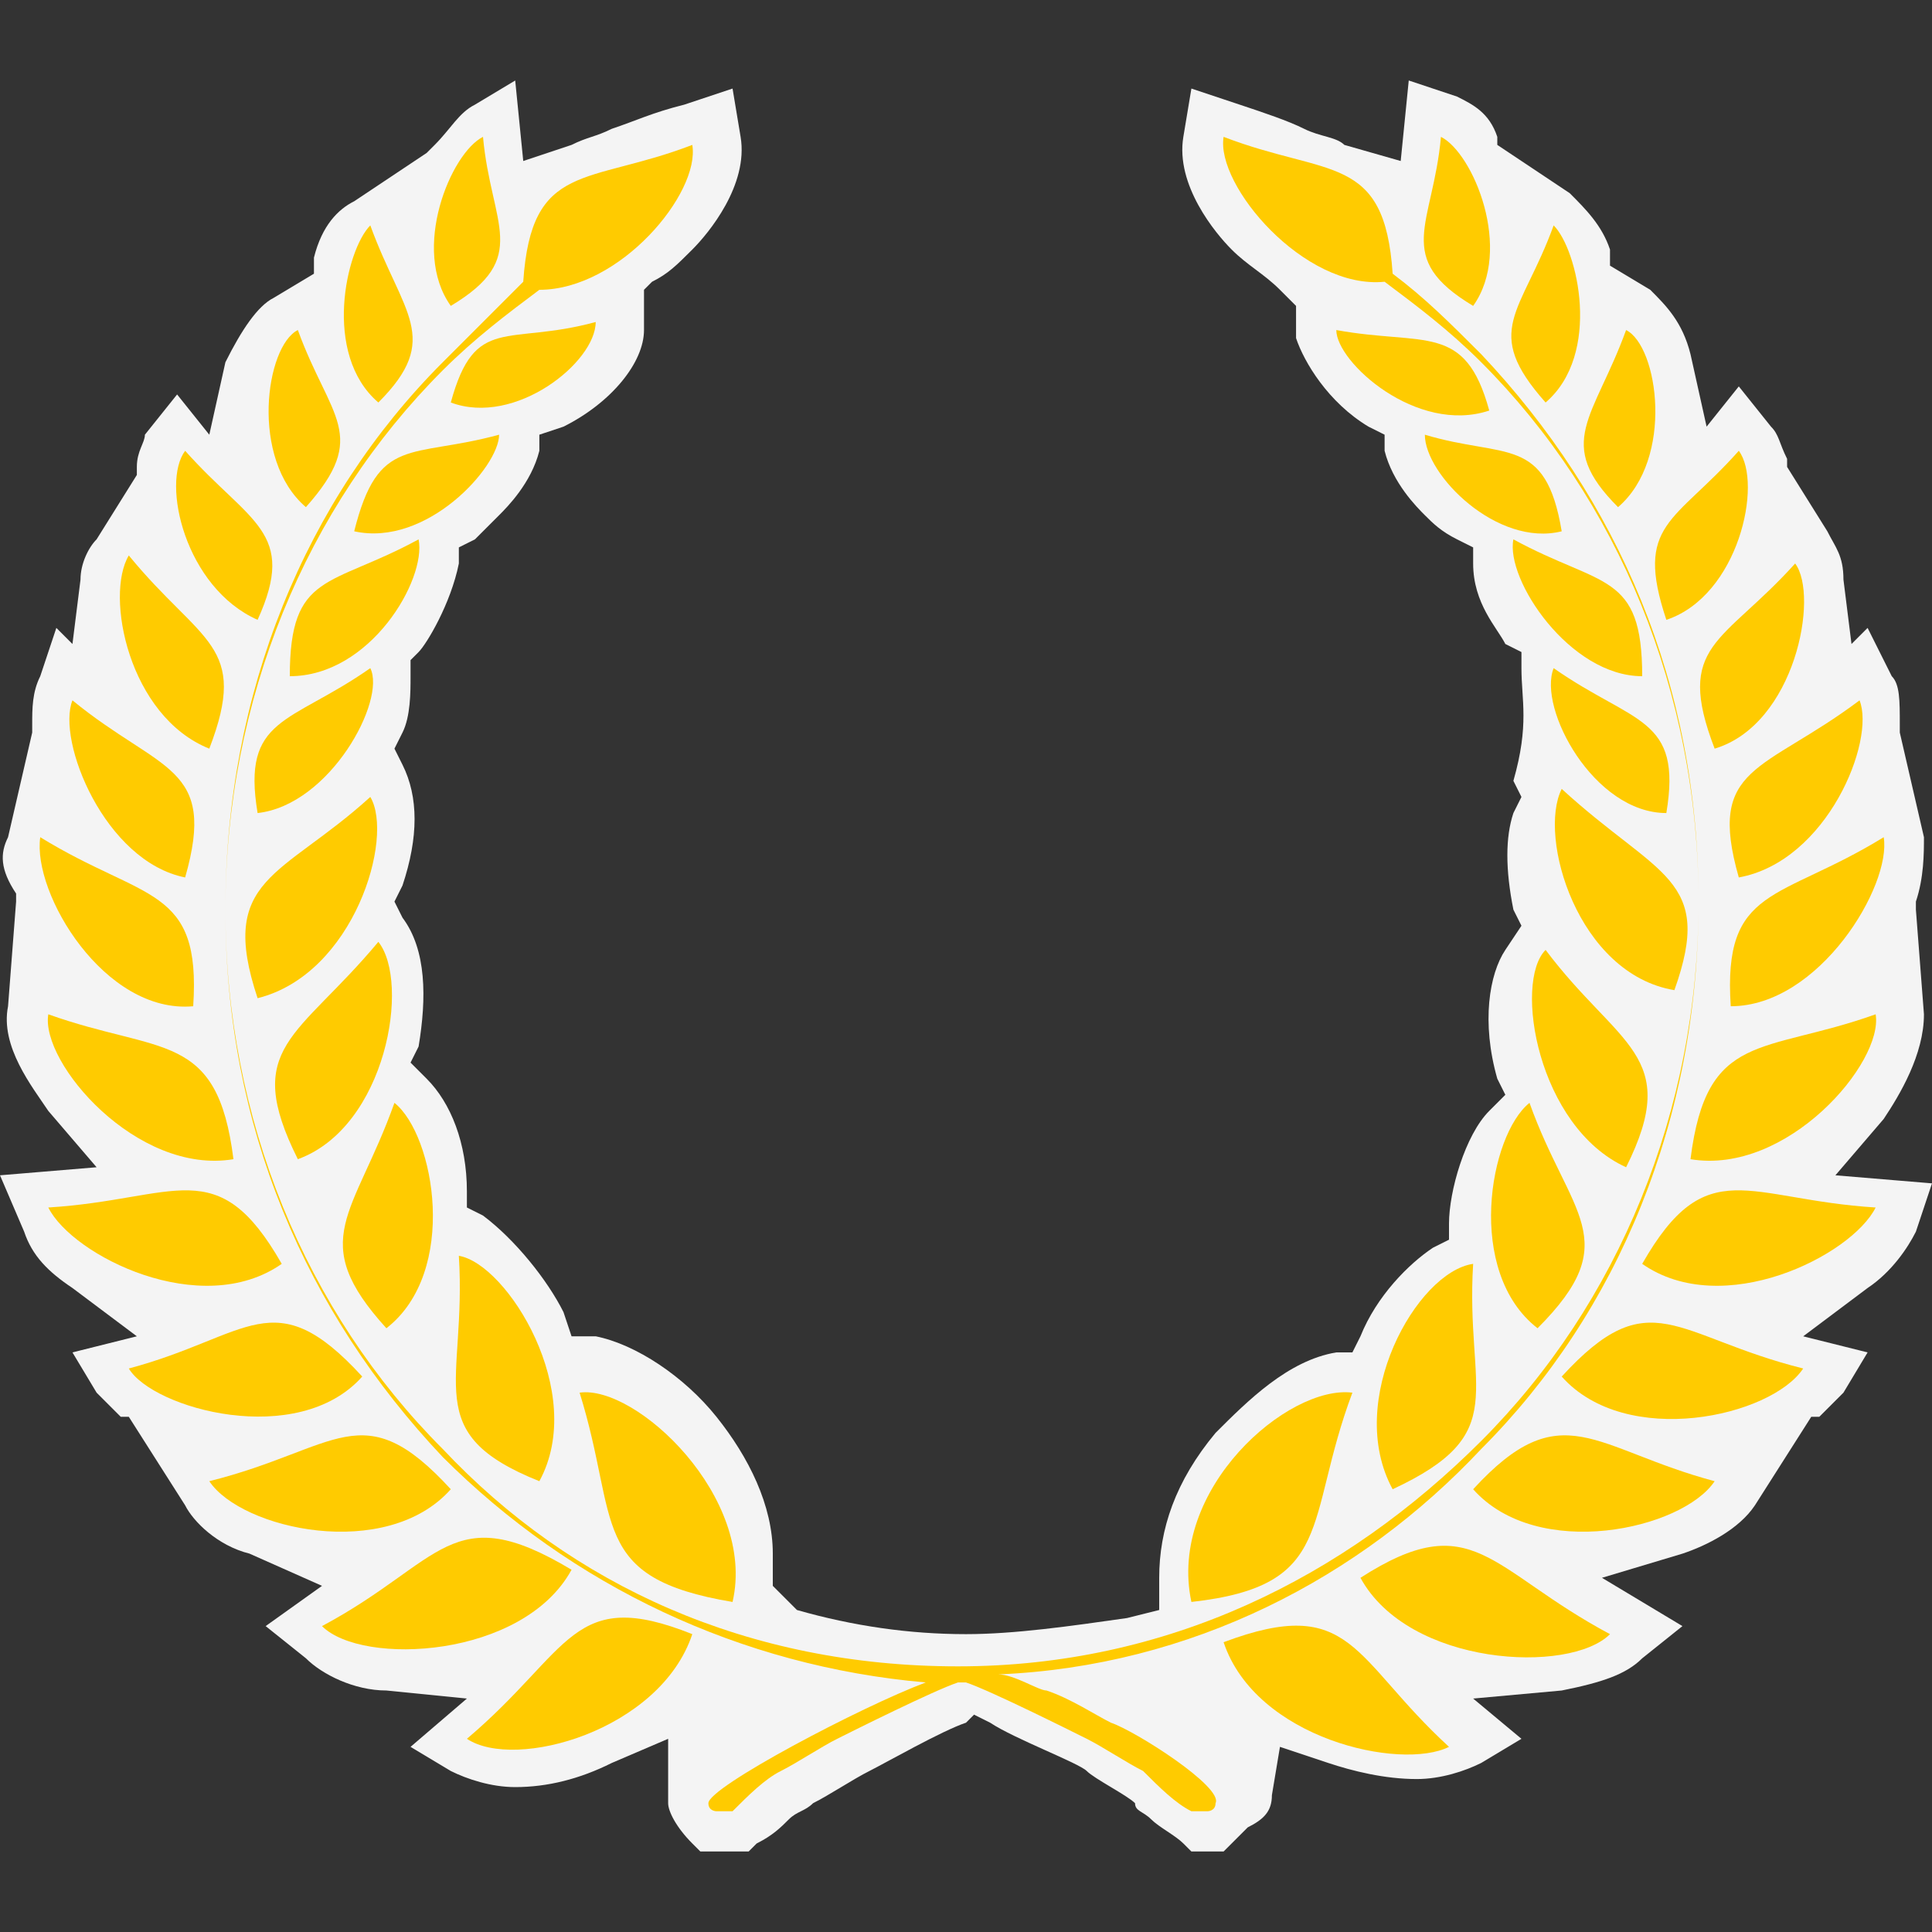 <?xml version="1.0" encoding="utf-8"?>
<!-- Generator: Adobe Illustrator 27.0.0, SVG Export Plug-In . SVG Version: 6.00 Build 0)  -->
<svg version="1.1" id="Capa_1" xmlns="http://www.w3.org/2000/svg" xmlns:xlink="http://www.w3.org/1999/xlink" x="0px" y="0px"
	 viewBox="0 0 24 24" style="enable-background:new 0 0 24 24;" xml:space="preserve">
<rect x="0" y="0" width="24" height="24" fill="#333333" stroke="none"/>
<style type="text/css">
	.st0{fill:#F4F4F4;}
	.st1{fill:#FFCB00;}
</style>
<g>
	<path class="st0" d="M15.2,23h-0.4l-0.1-0.1c-0.1-0.1-0.3-0.2-0.4-0.3c-0.1-0.1-0.2-0.1-0.2-0.2c-0.1-0.1-0.5-0.3-0.6-0.4
		c-0.1-0.1-0.9-0.4-1.2-0.6l-0.2-0.1L12,21.4c-0.3,0.1-1,0.5-1.2,0.6c-0.2,0.1-0.5,0.3-0.7,0.4c-0.1,0.1-0.2,0.1-0.3,0.2
		c-0.1,0.1-0.2,0.2-0.4,0.3L9.3,23H8.7l-0.1-0.1c-0.2-0.2-0.3-0.4-0.3-0.5v-0.8l-0.7,0.3c-0.4,0.2-0.8,0.3-1.2,0.3
		c-0.3,0-0.6-0.1-0.8-0.2l-0.5-0.3l0.7-0.6l-1-0.1c-0.4,0-0.8-0.2-1-0.4l-0.5-0.4L4,19.7l-0.9-0.4c-0.4-0.1-0.7-0.4-0.8-0.6
		l-0.7-1.1H1.5c-0.1-0.1-0.2-0.2-0.3-0.3l-0.3-0.5l0.8-0.2L0.9,16c-0.3-0.2-0.5-0.4-0.6-0.7L0,14.6l1.2-0.1l-0.6-0.7
		C0.4,13.5,0,13,0.1,12.5l0.1-1.3v-0.1C0,10.8,0,10.6,0.1,10.4l0.3-1.3V9c0-0.2,0-0.4,0.1-0.6l0.2-0.6L0.9,8L1,7.2
		C1,7,1.1,6.8,1.2,6.7l0.5-0.8V5.8c0-0.2,0.1-0.3,0.1-0.4l0.4-0.5l0.4,0.5l0.2-0.9C3,4.1,3.2,3.8,3.4,3.7l0.5-0.3V3.2
		C4,2.8,4.2,2.6,4.4,2.5l0.9-0.6l0.1-0.1c0.2-0.2,0.3-0.4,0.5-0.5L6.4,1l0.1,1l0.6-0.2c0.2-0.1,0.3-0.1,0.5-0.2
		c0.3-0.1,0.5-0.2,0.9-0.3l0.6-0.2l0.1,0.6c0.1,0.6-0.4,1.2-0.6,1.4C8.4,3.3,8.3,3.4,8.1,3.5L8,3.6v0.5C8,4.5,7.6,5,7,5.3L6.7,5.4
		v0.2C6.6,6,6.3,6.3,6.2,6.4C6.1,6.5,6,6.6,5.9,6.7L5.7,6.8V7C5.6,7.5,5.3,8,5.2,8.1L5.1,8.2v0.2c0,0.2,0,0.5-0.1,0.7L4.9,9.3L5,9.5
		c0.2,0.4,0.2,0.9,0,1.5l-0.1,0.2L5,11.4c0.3,0.4,0.3,1,0.2,1.6l-0.1,0.2l0.2,0.2c0.3,0.3,0.5,0.8,0.5,1.4V15L6,15.1
		c0.4,0.3,0.8,0.8,1,1.2l0.1,0.3h0.3c0.5,0.1,1.1,0.5,1.5,1c0.4,0.5,0.7,1.1,0.7,1.7v0.4L9.9,20c0.7,0.2,1.4,0.3,2.1,0.3
		c0.6,0,1.3-0.1,2-0.2l0.4-0.1v-0.4c0-0.6,0.2-1.2,0.7-1.8c0.4-0.4,0.9-0.9,1.5-1h0.2l0.1-0.2c0.2-0.5,0.6-0.9,0.9-1.1l0.2-0.1v-0.2
		c0-0.4,0.2-1.1,0.5-1.4l0.2-0.2l-0.1-0.2c-0.2-0.7-0.1-1.3,0.1-1.6l0.2-0.3l-0.1-0.2c-0.1-0.5-0.1-0.9,0-1.2l0.1-0.2l-0.1-0.2
		c0.2-0.7,0.1-1,0.1-1.4V8.1L18.7,8c-0.1-0.2-0.4-0.5-0.4-1V6.8l-0.2-0.1c-0.2-0.1-0.3-0.2-0.4-0.3c-0.1-0.1-0.4-0.4-0.5-0.8V5.4
		L17,5.3c-0.5-0.3-0.8-0.8-0.9-1.1V3.8l-0.2-0.2c-0.2-0.2-0.4-0.3-0.6-0.5c-0.2-0.2-0.7-0.8-0.6-1.4l0.1-0.6l0.6,0.2
		c0.3,0.1,0.6,0.2,0.8,0.3c0.2,0.1,0.4,0.1,0.5,0.2L17.4,2l0.1-1l0.6,0.2c0.2,0.1,0.4,0.2,0.5,0.5v0.1l0.9,0.6
		c0.2,0.2,0.4,0.4,0.5,0.7v0.2l0.5,0.3C20.7,3.8,20.9,4,21,4.4l0.2,0.9l0.4-0.5L22,5.3c0.1,0.1,0.1,0.2,0.2,0.4v0.1l0.5,0.8
		c0.1,0.2,0.2,0.3,0.2,0.6L23,8l0.2-0.2l0.3,0.6c0.1,0.1,0.1,0.3,0.1,0.6v0.1l0.3,1.3c0,0.2,0,0.5-0.1,0.8v0.1l0.1,1.3
		c0,0.5-0.3,1-0.5,1.3l-0.6,0.7l1.2,0.1l-0.2,0.6c-0.1,0.2-0.3,0.5-0.6,0.7l-0.8,0.6l0.8,0.2l-0.3,0.5c-0.1,0.1-0.2,0.2-0.3,0.3
		h-0.1l-0.7,1.1c-0.2,0.3-0.6,0.5-0.9,0.6l-1,0.3l1,0.6l-0.5,0.4c-0.2,0.2-0.5,0.3-1,0.4l-1.1,0.1l0.6,0.5l-0.5,0.3
		c-0.2,0.1-0.5,0.2-0.8,0.2c-0.4,0-0.8-0.1-1.1-0.2l-0.6-0.2l-0.1,0.6c0,0.2-0.1,0.3-0.3,0.4L15.2,23L15.2,23z"/>
	<g>
		<path class="st1" d="M14.8,19.9c1.8-0.2,1.4-1,2-2.6C16,17.2,14.5,18.5,14.8,19.9z"/>
		<path class="st1" d="M16.6,4.1c0,0.4,1,1.3,1.9,1C18.2,4,17.7,4.3,16.6,4.1z"/>
		<path class="st1" d="M17.3,18.5c1.5-0.7,0.9-1.2,1-2.8C17.6,15.8,16.7,17.4,17.3,18.5z"/>
		<path class="st1" d="M19.3,8.3c-0.2,0.5,0.5,1.8,1.4,1.8C20.9,8.9,20.3,9,19.3,8.3z"/>
		<path class="st1" d="M17.7,5.4c0,0.5,0.9,1.4,1.7,1.2C19.2,5.4,18.7,5.7,17.7,5.4z"/>
		<path class="st1" d="M18.8,6.7c-0.1,0.5,0.7,1.7,1.6,1.7C20.4,7.1,19.9,7.3,18.8,6.7z"/>
		<path class="st1" d="M4.9,13.7c-0.5,1.4-1.1,1.7-0.1,2.8C5.7,15.8,5.4,14.1,4.9,13.7z"/>
		<path class="st1" d="M4.7,11.7c-1,1.2-1.7,1.3-1,2.7C4.8,14,5.1,12.2,4.7,11.7z"/>
		<path class="st1" d="M5.2,6.7C4.1,7.3,3.6,7.1,3.6,8.4C4.6,8.4,5.3,7.2,5.2,6.7z"/>
		<path class="st1" d="M3.2,10.1C4.1,10,4.8,8.7,4.6,8.3C3.6,9,3,8.9,3.2,10.1z"/>
		<path class="st1" d="M3.2,12.4c1.2-0.3,1.7-2,1.4-2.5C3.5,10.9,2.7,10.9,3.2,12.4z"/>
		<path class="st1" d="M6.2,5.4c-1.1,0.3-1.5,0-1.8,1.2C5.3,6.8,6.2,5.8,6.2,5.4z"/>
		<path class="st1" d="M20.7,7.7c0.9-0.3,1.2-1.7,0.9-2.1C20.8,6.5,20.3,6.5,20.7,7.7z"/>
		<path class="st1" d="M20.2,4.1c-0.4,1.1-0.9,1.4-0.1,2.2C20.8,5.7,20.6,4.3,20.2,4.1z"/>
		<path class="st1" d="M21.3,9.3c1-0.3,1.3-1.9,1-2.3C21.4,8,20.8,8,21.3,9.3z"/>
		<path class="st1" d="M21.6,10.9c1.1-0.2,1.7-1.7,1.5-2.2C21.9,9.6,21.2,9.5,21.6,10.9z"/>
		<path class="st1" d="M19.4,9.8c-0.3,0.6,0.2,2.3,1.4,2.5C21.3,10.9,20.6,10.9,19.4,9.8z"/>
		<path class="st1" d="M21.5,12.5c1.1,0,2-1.5,1.9-2.1C22.1,11.2,21.4,11,21.5,12.5z"/>
		<path class="st1" d="M19.1,16.5c1.1-1.1,0.4-1.4-0.1-2.8C18.5,14.1,18.2,15.8,19.1,16.5z"/>
		<path class="st1" d="M19.3,2.8c-0.4,1.1-0.9,1.3-0.1,2.2C19.9,4.4,19.6,3.1,19.3,2.8z"/>
		<path class="st1" d="M20.2,14.5c0.7-1.4-0.1-1.5-1-2.7C18.8,12.2,19.1,14,20.2,14.5z"/>
		<path class="st1" d="M18.3,3.8c0.5-0.7,0-1.9-0.4-2.1C17.8,2.8,17.3,3.2,18.3,3.8z"/>
		<path class="st1" d="M15.2,20.4c0.4,1.2,2.2,1.6,2.8,1.3C16.8,20.6,16.8,19.8,15.2,20.4z"/>
		<path class="st1" d="M5.8,21.6c0.6,0.4,2.4-0.1,2.8-1.3C7.1,19.7,7.1,20.5,5.8,21.6z"/>
		<path class="st1" d="M7.1,19.5c-1.5-0.9-1.6-0.1-3.1,0.7C4.5,20.7,6.5,20.6,7.1,19.5z"/>
		<path class="st1" d="M4.5,17.1c-1.1-1.2-1.4-0.5-2.9-0.1C1.9,17.5,3.7,18,4.5,17.1z"/>
		<path class="st1" d="M5.6,18.5c-1.1-1.2-1.4-0.5-3-0.1C3,19,4.8,19.4,5.6,18.5z"/>
		<path class="st1" d="M6.7,18.4c0.6-1.1-0.4-2.7-1-2.8C5.8,17.2,5.2,17.8,6.7,18.4z"/>
		<path class="st1" d="M19.4,17.1c0.8,0.9,2.6,0.5,3-0.1C20.8,16.6,20.5,15.9,19.4,17.1z"/>
		<path class="st1" d="M21,14.4c1.2,0.2,2.4-1.2,2.3-1.8C21.9,13.1,21.2,12.8,21,14.4z"/>
		<path class="st1" d="M20.4,15.7c1,0.7,2.6-0.1,2.9-0.7C21.7,14.9,21.2,14.3,20.4,15.7z"/>
		<path class="st1" d="M16.9,19.6c0.6,1.1,2.6,1.2,3.1,0.7C18.5,19.5,18.3,18.7,16.9,19.6z"/>
		<path class="st1" d="M3.5,15.7c-0.8-1.4-1.3-0.8-2.9-0.7C0.9,15.6,2.5,16.4,3.5,15.7z"/>
		<path class="st1" d="M18.3,18.5c0.8,0.9,2.6,0.5,3-0.1C19.8,18,19.4,17.3,18.3,18.5z"/>
		<path class="st1" d="M13.8,21.4c-0.2-0.1-0.5-0.3-0.8-0.4c-0.1,0-0.4-0.2-0.6-0.2c2.4-0.1,4.5-1.2,6-2.8c1.7-1.7,2.7-4.1,2.7-6.8
			s-1-5-2.7-6.8c-0.4-0.4-0.7-0.7-1.1-1c-0.1-1.5-0.8-1.2-2.1-1.7c-0.1,0.6,1,1.9,2,1.8c0.4,0.3,0.8,0.6,1.2,1
			c1.7,1.7,2.7,4.1,2.7,6.7s-1,5-2.7,6.7c-1.7,1.7-3.9,2.8-6.5,2.8s-4.8-1-6.4-2.7c-1.7-1.7-2.7-4.1-2.7-6.7s1-5,2.7-6.7
			c0.4-0.4,0.8-0.7,1.2-1c1,0,2-1.2,1.9-1.8C7.3,2.3,6.6,2,6.5,3.5l0,0c-0.3,0.3-0.7,0.7-1,1c-1.7,1.7-2.7,4.1-2.7,6.8s1,5,2.7,6.8
			c1.6,1.6,3.7,2.6,6,2.8c-0.8,0.3-2.7,1.3-2.7,1.5c0,0.1,0.1,0.1,0.1,0.1h0.2c0.2-0.2,0.4-0.4,0.6-0.5c0.2-0.1,0.5-0.3,0.7-0.4
			c0.2-0.1,1.2-0.6,1.5-0.7H12H12c0.3,0.1,1.3,0.6,1.5,0.7c0.2,0.1,0.5,0.3,0.7,0.4c0.2,0.2,0.4,0.4,0.6,0.5H15c0,0,0.1,0,0.1-0.1
			C15.2,22.2,14.1,21.5,13.8,21.4z"/>
		<path class="st1" d="M4.6,2.8C4.3,3.1,4,4.4,4.7,5C5.5,4.2,5,3.9,4.6,2.8z"/>
		<path class="st1" d="M3.7,4.1C3.3,4.3,3.1,5.7,3.8,6.3C4.6,5.4,4.1,5.2,3.7,4.1z"/>
		<path class="st1" d="M6,1.7C5.6,1.9,5.1,3.1,5.6,3.8C6.6,3.2,6.1,2.8,6,1.7z"/>
		<path class="st1" d="M7.4,4C6.3,4.3,5.9,3.9,5.6,5C6.4,5.3,7.4,4.5,7.4,4z"/>
		<path class="st1" d="M9.1,19.9c0.3-1.3-1.2-2.7-1.9-2.6C7.7,18.9,7.3,19.6,9.1,19.9z"/>
		<path class="st1" d="M2.9,14.4c-0.2-1.6-0.9-1.3-2.3-1.8C0.5,13.2,1.7,14.6,2.9,14.4z"/>
		<path class="st1" d="M2.3,10.9C2.7,9.5,2,9.6,0.9,8.7C0.7,9.2,1.3,10.7,2.3,10.9z"/>
		<path class="st1" d="M3.2,7.7c0.5-1.1-0.1-1.2-0.9-2.1C2,6,2.3,7.3,3.2,7.7z"/>
		<path class="st1" d="M2.4,12.5c0.1-1.5-0.6-1.3-1.9-2.1C0.4,11.1,1.3,12.6,2.4,12.5z"/>
		<path class="st1" d="M2.6,9.3C3.1,8,2.5,8,1.6,6.9C1.3,7.4,1.6,8.9,2.6,9.3z"/>
	</g>
</g>
</svg>

